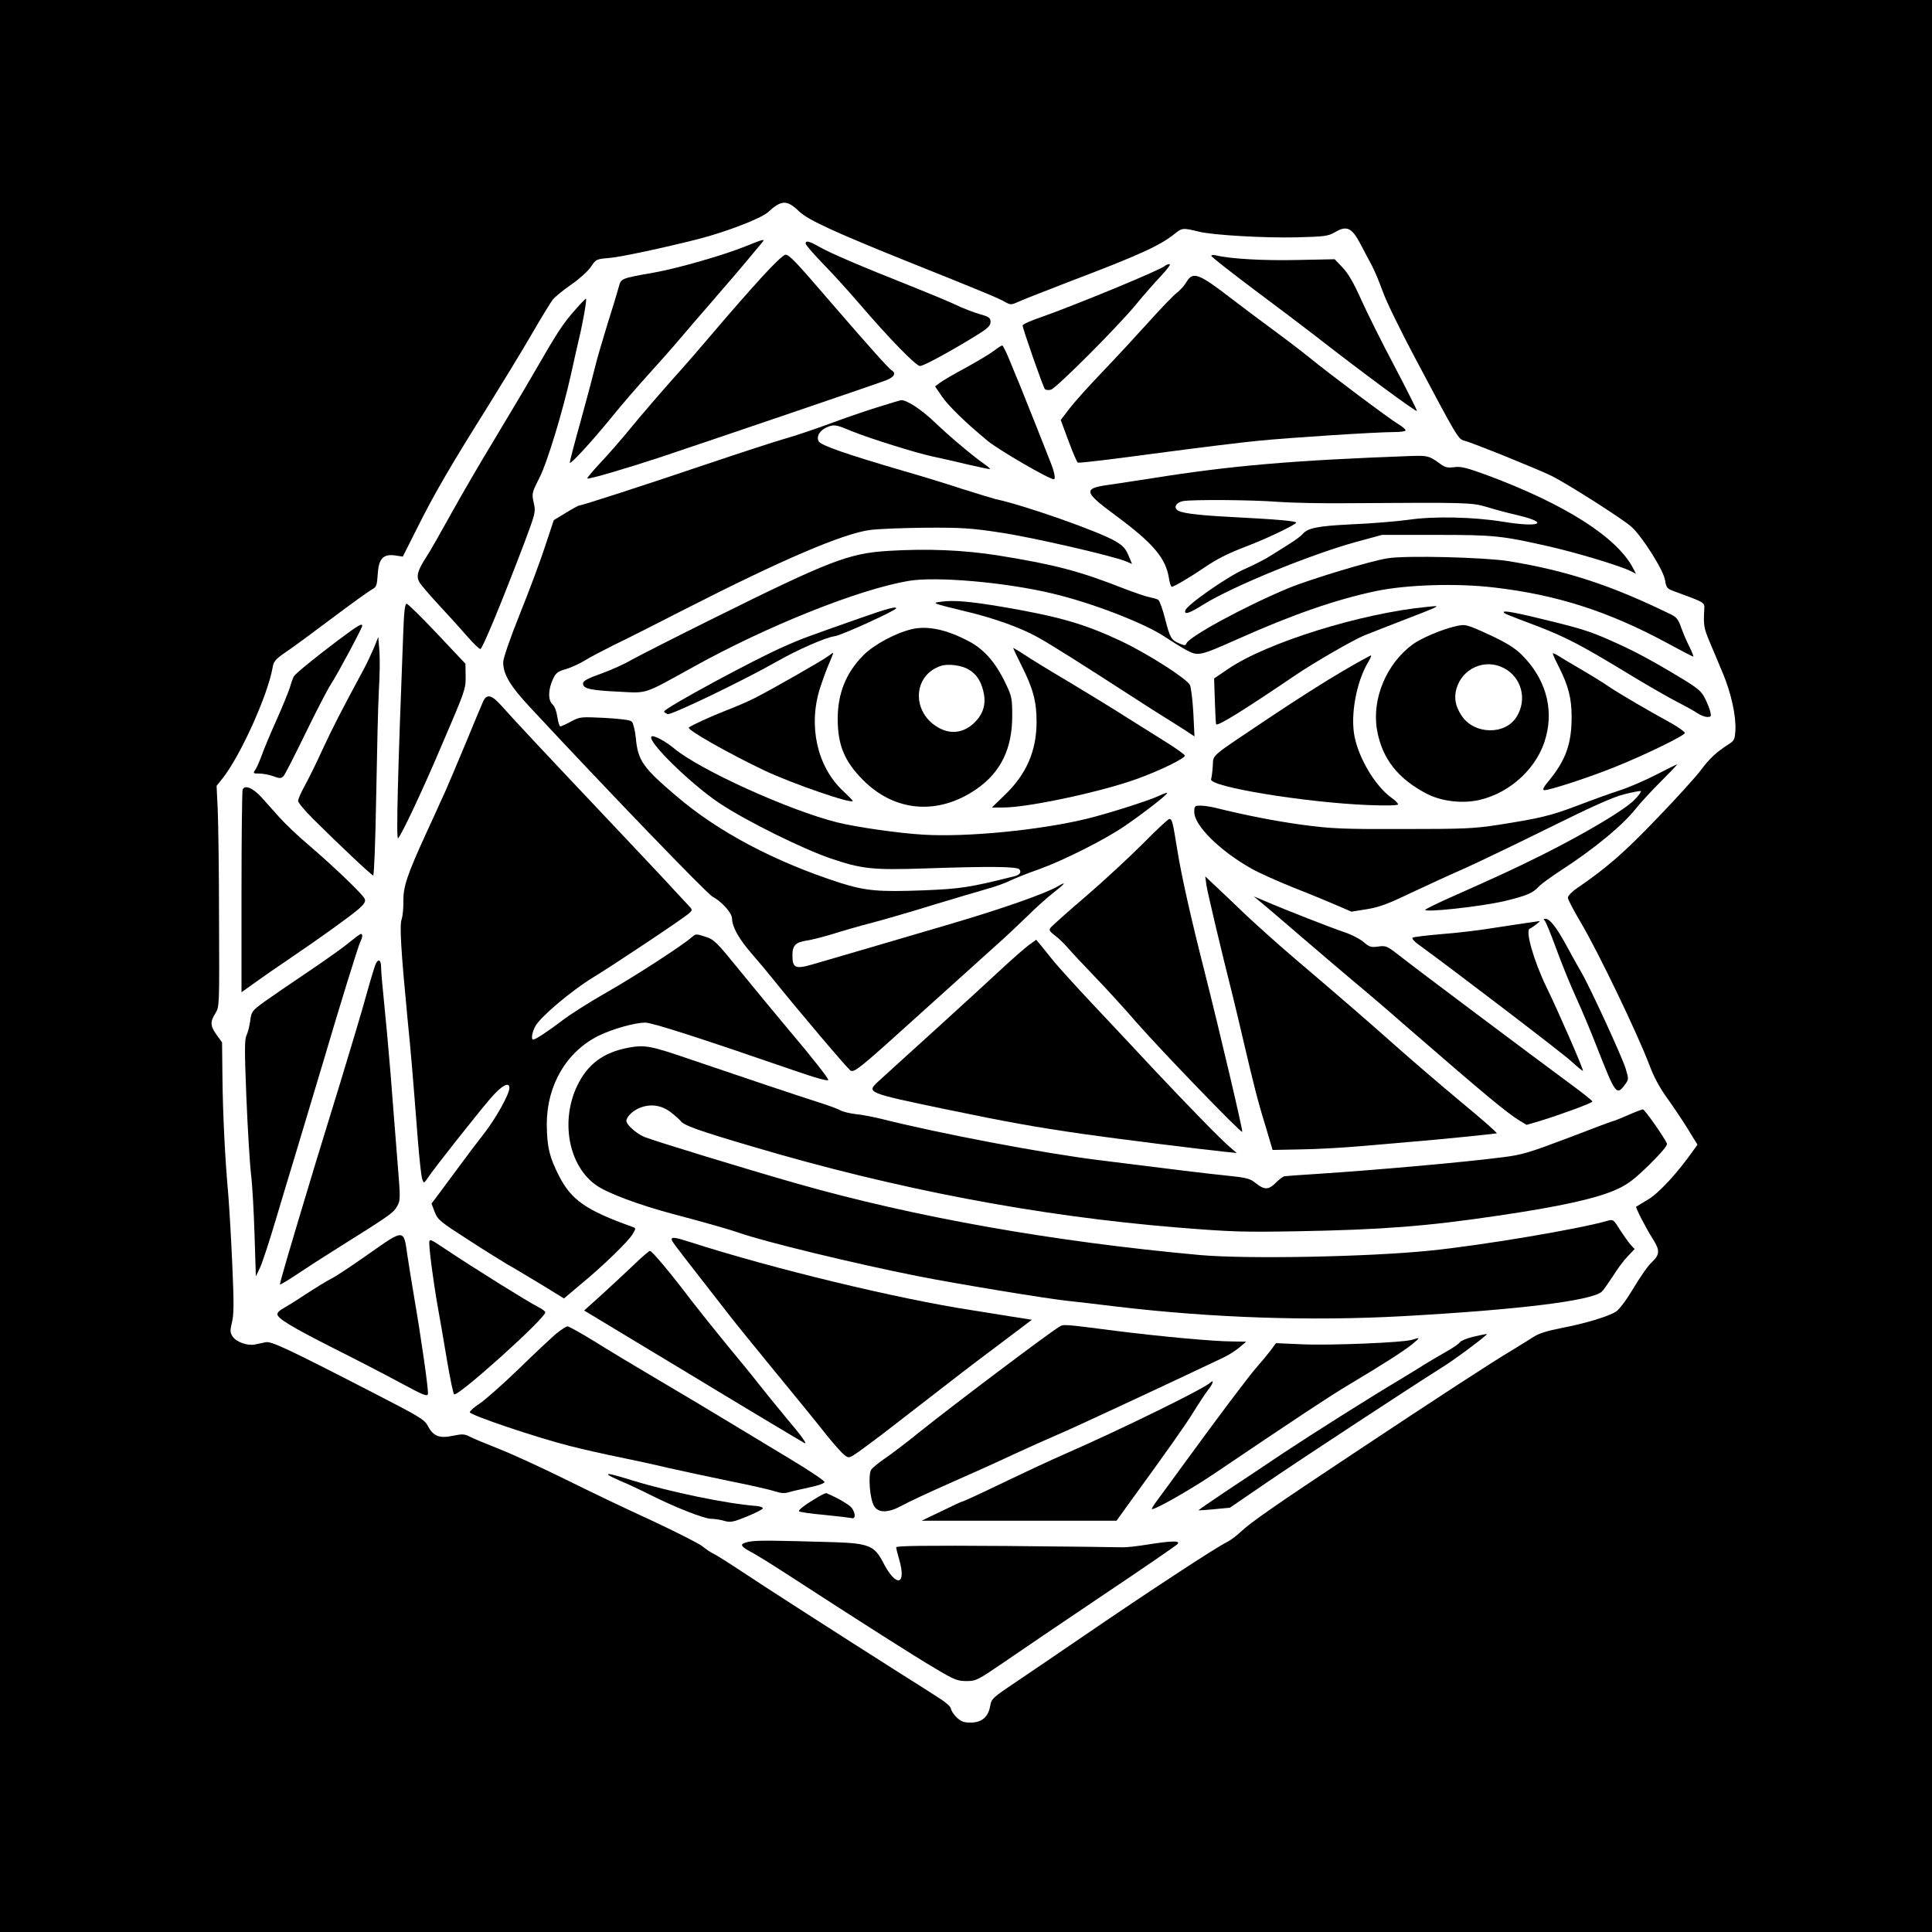 <?xml version="1.0" standalone="no"?>
<!DOCTYPE svg PUBLIC "-//W3C//DTD SVG 20010904//EN"
 "http://www.w3.org/TR/2001/REC-SVG-20010904/DTD/svg10.dtd">
<svg version="1.0" xmlns="http://www.w3.org/2000/svg"
 width="1024pt" height="1024pt" viewBox="0 0 1024 1024"
 preserveAspectRatio="xMidYMid meet">

<g transform="translate(0,1024) scale(0.1,-0.1)"
fill="#000000" stroke="none">
<path d="M0 5120 l0 -5120 5120 0 5120 0 0 5120 0 5120 -5120 0 -5120 0 0
-5120z m4235 4000 c49 -47 192 -112 605 -278 365 -146 456 -184 486 -202 31
-17 33 -17 75 2 24 11 150 60 279 110 353 134 468 186 545 248 41 33 44 33
130 12 71 -18 346 -34 515 -30 153 4 168 6 207 28 61 36 88 23 133 -62 19 -37
47 -89 61 -115 14 -26 40 -89 58 -138 17 -50 94 -207 170 -350 219 -413 230
-433 260 -440 42 -10 400 -155 466 -188 86 -43 384 -233 424 -271 58 -54 169
-230 176 -281 7 -42 10 -45 54 -61 160 -59 156 -56 154 -94 -5 -81 -2 -99 26
-166 16 -38 47 -112 69 -164 47 -110 74 -233 70 -311 -3 -49 -6 -55 -38 -75
-61 -39 -101 -76 -143 -133 -22 -31 -126 -146 -231 -255 -177 -185 -268 -264
-428 -374 -27 -18 -48 -41 -48 -50 0 -9 30 -66 66 -127 94 -158 303 -593 367
-762 22 -60 55 -120 91 -170 31 -43 81 -117 110 -164 l53 -86 -21 -29 c-84
-120 -183 -227 -240 -261 -33 -20 -62 -37 -64 -39 -5 -3 53 -116 88 -170 39
-62 38 -83 -6 -125 -20 -18 -63 -81 -97 -138 -38 -63 -74 -111 -92 -123 -44
-27 -165 -63 -290 -87 -72 -14 -120 -29 -144 -45 -20 -13 -72 -45 -116 -72
-105 -62 -398 -253 -830 -540 -427 -283 -558 -374 -610 -424 -22 -21 -56 -46
-75 -55 -59 -29 -423 -268 -755 -495 -115 -79 -273 -186 -350 -238 -136 -91
-140 -95 -147 -135 -10 -58 -45 -87 -104 -87 -37 0 -51 6 -75 29 -16 16 -29
37 -29 45 0 9 -26 33 -58 53 -31 20 -129 83 -217 138 -306 194 -731 467 -840
540 -60 40 -124 80 -141 89 -18 8 -45 27 -62 41 -16 13 -137 75 -268 136 -132
60 -338 159 -459 219 -121 60 -278 132 -349 160 -71 28 -143 58 -159 67 -26
13 -39 13 -87 3 -71 -15 -104 -2 -132 52 -18 34 -43 49 -286 174 -466 240
-544 276 -574 270 -16 -3 -41 -9 -57 -12 -40 -8 -98 13 -118 42 -14 22 -14 32
-3 78 10 41 10 105 1 307 -6 140 -16 304 -21 366 -18 199 -29 434 -31 623 l-2
185 -28 39 c-35 48 -36 70 -7 116 21 35 21 40 19 495 0 253 -4 516 -7 585 l-6
125 32 40 c94 118 240 442 265 587 5 32 15 44 67 80 34 22 145 104 246 180
101 76 197 145 212 153 25 13 28 20 32 81 5 84 29 109 93 100 l40 -6 74 147
c88 177 177 331 370 638 79 127 186 302 237 390 51 88 102 172 114 187 12 15
56 51 98 80 42 29 89 71 104 94 27 40 28 41 100 47 64 6 288 54 473 101 147
38 330 109 365 141 72 66 101 67 165 5z"/>
<path d="M3950 8934 c-113 -46 -360 -117 -485 -139 -176 -31 -173 -30 -186
-78 -6 -23 -33 -112 -60 -197 -26 -85 -56 -186 -65 -225 -9 -38 -43 -166 -75
-282 -33 -117 -59 -218 -59 -225 0 -15 113 107 227 247 49 61 137 162 194 225
57 63 129 144 159 180 30 36 102 119 160 186 87 100 168 194 278 327 20 23 12
21 -88 -19z"/>
<path d="M4270 8949 c0 -7 42 -55 93 -108 52 -53 138 -148 192 -211 155 -181
300 -330 321 -330 20 0 173 84 302 164 58 36 72 50 72 70 0 21 -7 27 -57 41
-32 9 -92 32 -133 52 -41 19 -147 63 -235 98 -253 100 -426 174 -481 206 -55
31 -74 36 -74 18z"/>
<path d="M4034 8767 c-61 -67 -165 -185 -230 -262 -65 -77 -172 -201 -239
-275 -66 -74 -163 -187 -215 -250 -51 -63 -127 -150 -168 -193 -40 -43 -72
-81 -69 -83 5 -6 203 52 382 111 302 101 1163 394 1203 410 42 17 53 37 28 52
-15 9 -118 124 -316 353 -195 227 -227 260 -247 260 -10 0 -65 -52 -129 -123z"/>
<path d="M6420 8884 c0 -5 102 -85 227 -179 125 -93 270 -203 323 -244 247
-193 540 -409 540 -399 0 6 -54 113 -119 237 -66 124 -145 283 -176 352 -40
89 -69 140 -99 171 l-42 44 -200 -4 c-178 -4 -355 6 -431 25 -13 3 -23 1 -23
-3z"/>
<path d="M6175 8831 c-22 -21 -475 -208 -657 -272 -54 -18 -98 -38 -98 -44 1
-19 109 -328 118 -337 6 -6 20 -7 33 -3 30 10 353 333 449 450 41 50 101 118
134 153 32 34 53 62 45 62 -8 0 -19 -4 -24 -9z"/>
<path d="M6289 8746 c-11 -19 -35 -46 -54 -60 -19 -15 -85 -84 -148 -154 -63
-70 -172 -188 -244 -263 -71 -74 -150 -162 -175 -195 l-46 -60 42 -113 c23
-62 45 -113 49 -113 18 -2 167 16 473 57 182 24 400 51 485 59 172 17 625 46
718 46 34 0 61 4 61 9 0 5 -17 20 -37 32 -48 28 -373 272 -473 354 -41 33
-127 99 -190 145 -63 46 -162 121 -220 165 -176 136 -207 148 -241 91z"/>
<path d="M3048 8597 c-65 -73 -95 -120 -215 -328 -49 -85 -148 -251 -219 -369
-72 -118 -172 -291 -223 -383 -51 -92 -109 -195 -130 -227 -47 -72 -56 -103
-39 -134 7 -14 56 -71 109 -128 53 -57 120 -131 150 -166 30 -34 59 -62 65
-62 11 0 117 257 234 565 58 156 60 161 49 210 -11 49 -10 53 29 130 43 84
124 352 168 549 13 61 33 147 43 191 21 87 42 207 37 212 -1 2 -28 -25 -58
-60z"/>
<path d="M5267 8380 c-21 -16 -88 -56 -150 -90 -62 -33 -123 -69 -137 -80
l-24 -18 37 -54 c34 -50 126 -139 242 -235 60 -49 325 -203 350 -203 11 0 4
36 -15 85 -11 27 -47 118 -79 200 -33 83 -72 179 -86 215 -15 36 -41 98 -57
138 -16 39 -33 72 -36 71 -4 0 -24 -13 -45 -29z"/>
<path d="M4643 8079 c-68 -21 -182 -61 -255 -88 -73 -27 -174 -61 -224 -75
-50 -14 -243 -77 -430 -140 -313 -106 -653 -216 -666 -216 -3 0 -35 -17 -69
-38 l-64 -39 -46 -139 c-25 -76 -85 -238 -134 -359 -52 -130 -88 -234 -88
-255 0 -65 38 -128 151 -248 396 -426 930 -980 958 -994 50 -27 104 -87 104
-117 1 -43 34 -104 101 -182 35 -40 87 -102 114 -136 145 -180 402 -483 414
-488 22 -9 53 17 366 300 159 143 336 303 394 355 59 52 138 127 178 166 39
39 99 93 132 119 68 53 78 67 27 37 -62 -37 -299 -120 -561 -197 -284 -84
-616 -181 -737 -216 -92 -27 -108 -20 -108 47 0 53 16 70 77 79 26 4 89 20
138 35 50 16 144 43 210 60 65 17 212 60 325 95 113 34 240 72 283 84 43 12
97 31 120 43 23 11 91 39 152 60 131 47 352 158 458 231 102 70 229 169 223
174 -2 2 -21 -4 -43 -15 -47 -23 -269 -94 -384 -122 -248 -60 -634 -98 -864
-84 -127 7 -357 40 -457 65 -256 64 -728 278 -865 392 -48 40 -111 73 -120 63
-25 -24 213 -256 363 -355 144 -95 440 -241 587 -291 165 -56 221 -62 497 -53
346 12 487 10 502 -4 14 -15 3 -31 -28 -38 -236 -59 -283 -66 -479 -74 -237
-9 -306 -3 -440 39 -348 112 -648 270 -873 463 -175 149 -201 186 -212 305 -4
41 -14 80 -21 87 -9 9 -58 15 -144 20 -127 6 -131 6 -178 -19 -26 -14 -52 -26
-57 -26 -5 0 -12 22 -16 50 -4 29 -14 56 -25 66 -25 22 -24 76 0 131 17 37 26
44 72 57 28 9 73 29 98 45 25 16 96 53 156 83 61 29 229 114 375 189 515 263
841 402 982 420 46 6 180 11 298 12 187 1 238 -2 394 -26 168 -25 592 -123
663 -152 l33 -14 -15 36 c-19 46 -30 58 -69 82 -82 51 -489 194 -641 226 -16
4 -97 29 -180 55 -82 27 -222 70 -310 95 -297 87 -434 134 -446 156 -15 28 10
64 55 79 30 10 43 7 117 -24 98 -40 348 -118 434 -136 33 -7 114 -25 180 -41
66 -15 121 -27 122 -25 2 2 -12 14 -31 27 -65 46 -181 144 -262 221 -71 68
-149 119 -179 117 -5 -1 -65 -19 -132 -40z"/>
<path d="M7475 7823 c-626 -23 -950 -51 -1370 -118 -82 -13 -189 -29 -237 -36
-127 -18 -122 -38 41 -158 204 -151 270 -228 287 -338 4 -24 10 -43 15 -43 11
0 96 50 168 99 72 49 123 75 229 116 104 39 262 115 262 125 0 8 -93 17 -346
30 -190 10 -269 21 -286 38 -17 17 -2 39 32 46 48 9 368 7 505 -4 66 -5 242
-9 390 -7 607 4 633 4 715 -20 41 -13 117 -33 169 -45 169 -41 109 -65 -84
-33 -156 25 -364 30 -500 10 -66 -9 -201 -20 -300 -24 -182 -9 -235 -19 -263
-54 -8 -9 -37 -30 -65 -48 -29 -18 -74 -47 -102 -64 -27 -18 -90 -50 -140 -72
-91 -40 -307 -191 -313 -219 -6 -24 22 -15 98 33 155 96 568 265 809 331 l136
37 285 0 c308 0 347 -4 595 -60 151 -34 386 -105 438 -132 l28 -14 -15 29
c-85 164 -361 340 -773 493 -109 40 -140 48 -175 43 -37 -5 -49 -2 -84 24 -49
36 -60 38 -149 35z"/>
<path d="M4705 7320 c-207 -13 -310 -53 -921 -356 -204 -101 -400 -201 -436
-221 -35 -21 -108 -54 -161 -73 -73 -26 -97 -39 -97 -53 0 -27 39 -36 188 -43
158 -8 127 -18 400 133 390 216 873 409 1137 454 145 25 512 -7 760 -66 209
-49 492 -158 600 -231 33 -22 83 -53 112 -69 64 -34 69 -33 278 60 290 129
511 206 727 252 162 34 428 43 628 19 329 -38 604 -126 912 -292 75 -41 139
-74 142 -74 4 0 -6 24 -20 53 -15 28 -34 75 -44 102 -13 39 -24 54 -51 67
-316 155 -553 233 -864 284 -128 20 -543 31 -640 15 -87 -13 -411 -111 -525
-158 -227 -94 -530 -258 -542 -294 -4 -11 -10 -11 -36 0 -45 19 -51 30 -77
132 -13 51 -29 95 -36 100 -7 4 -28 10 -48 14 -19 4 -78 24 -130 44 -236 93
-371 129 -671 177 -184 29 -374 37 -585 24z"/>
<path d="M4990 7051 c-54 -7 -54 -7 130 -52 152 -36 292 -87 381 -137 69 -38
249 -152 487 -306 75 -49 171 -110 212 -135 41 -26 88 -55 103 -66 l28 -18 -6
124 c-4 68 -12 135 -18 148 -17 34 -222 165 -363 232 -195 92 -329 131 -634
183 -166 28 -256 36 -320 27z"/>
<path d="M2137 6878 c-28 -718 -38 -1093 -27 -1081 20 21 130 254 238 509 116
270 121 283 120 348 l-1 68 -150 159 c-82 87 -155 159 -162 159 -9 0 -14 -44
-18 -162z"/>
<path d="M7560 7023 c-348 -34 -846 -189 -1050 -328 l-75 -51 4 -120 c2 -65 5
-121 7 -123 10 -10 145 74 418 259 102 69 309 189 369 213 34 14 123 48 197
77 74 28 149 58 165 65 30 14 28 15 -35 8z"/>
<path d="M4565 6966 c-296 -104 -323 -114 -406 -151 -163 -71 -639 -329 -639
-346 0 -4 9 -10 19 -14 19 -6 405 180 577 278 114 65 259 128 308 135 35 4
326 137 326 148 0 11 -49 -2 -185 -50z"/>
<path d="M7970 6996 c0 -7 4 -9 184 -77 147 -57 230 -100 478 -251 97 -59 212
-125 255 -147 43 -22 92 -49 108 -60 17 -12 41 -21 54 -21 20 0 22 3 16 27 -3
15 -16 47 -28 71 -19 38 -37 54 -132 111 -147 89 -242 140 -350 188 -120 54
-162 68 -345 113 -169 42 -240 55 -240 46z"/>
<path d="M1794 6848 c-124 -93 -225 -176 -236 -192 -4 -6 -14 -33 -22 -61 -9
-27 -41 -106 -72 -175 -31 -69 -65 -150 -75 -179 -11 -30 -26 -65 -34 -78 -15
-22 -15 -23 19 -23 18 0 52 -6 74 -14 36 -13 42 -13 56 2 8 10 59 110 114 223
55 113 116 232 137 264 39 61 165 297 165 308 0 16 -23 2 -126 -75z"/>
<path d="M7712 6920 c-73 -17 -180 -63 -224 -95 -139 -102 -217 -287 -190
-451 26 -154 112 -264 270 -344 76 -38 186 -50 273 -30 168 39 312 175 353
335 42 157 -6 314 -131 437 -36 35 -80 62 -168 103 -124 57 -128 58 -183 45z
m257 -220 c95 -48 127 -166 70 -258 -60 -100 -227 -96 -293 6 -32 49 -40 91
-27 140 30 109 150 163 250 112z"/>
<path d="M4832 6905 c-86 -20 -202 -83 -257 -139 -91 -92 -135 -202 -135 -336
0 -138 35 -224 133 -323 169 -171 399 -190 603 -49 128 89 189 213 189 387 0
94 -2 104 -36 175 -53 110 -114 180 -196 222 -117 62 -219 83 -301 63z m301
-213 c40 -23 64 -57 78 -112 16 -61 5 -113 -34 -157 -55 -63 -126 -79 -195
-44 -152 78 -148 282 6 332 37 12 109 3 145 -19z"/>
<path d="M1981 6804 c-14 -32 -37 -81 -52 -109 -121 -225 -159 -298 -216 -420
-35 -77 -80 -168 -99 -202 -19 -34 -34 -69 -34 -78 0 -9 35 -51 78 -94 147
-146 312 -301 320 -301 5 0 12 190 16 423 4 232 10 483 14 557 5 74 6 168 3
209 l-6 75 -24 -60z"/>
<path d="M5370 6805 c0 -2 20 -44 44 -92 62 -123 80 -191 80 -298 0 -156 -54
-280 -172 -392 l-65 -63 59 0 c136 0 535 86 722 156 119 44 242 105 242 119 0
5 -44 37 -97 70 -52 33 -148 93 -212 133 -64 41 -199 124 -301 185 -102 60
-211 127 -242 148 -32 21 -58 36 -58 34z"/>
<path d="M4389 6762 c-30 -23 -302 -178 -389 -222 -35 -18 -105 -48 -155 -67
-79 -31 -182 -78 -194 -89 -12 -11 206 -135 401 -228 151 -71 468 -180 468
-161 0 2 -24 27 -54 55 -135 128 -183 343 -120 542 15 46 37 107 50 135 12 29
22 53 20 53 -2 0 -14 -8 -27 -18z"/>
<path d="M8230 6776 c0 -4 15 -37 34 -74 49 -98 66 -164 66 -262 0 -142 -31
-228 -119 -336 -29 -34 -37 -50 -27 -52 19 -4 247 70 381 125 161 65 365 165
365 178 0 6 -33 30 -72 52 -126 69 -271 154 -328 192 -30 21 -100 64 -155 96
-55 32 -110 65 -122 73 -13 8 -23 11 -23 8z"/>
<path d="M7115 6682 c-83 -48 -251 -155 -375 -238 -339 -227 -307 -200 -312
-264 -2 -30 -6 -62 -9 -70 -12 -40 502 -124 834 -137 101 -4 157 -2 157 4 0 5
-15 21 -34 34 -85 60 -174 208 -197 327 -22 113 10 286 71 390 12 19 19 36 17
38 -1 2 -70 -36 -152 -84z"/>
<path d="M2561 6523 c-7 -16 -48 -113 -91 -218 -43 -104 -93 -221 -110 -260
-18 -38 -40 -88 -50 -110 -10 -22 -35 -76 -55 -120 -97 -212 -118 -276 -117
-350 1 -38 -4 -82 -9 -97 -12 -30 -4 -163 31 -528 19 -190 26 -275 55 -646 8
-99 18 -191 23 -204 9 -24 9 -23 33 12 35 52 255 330 325 412 60 71 104 96
104 60 0 -33 -71 -160 -133 -240 -34 -43 -98 -128 -142 -188 -44 -59 -93 -125
-109 -147 l-29 -38 17 -45 c16 -41 28 -51 179 -148 89 -58 185 -117 212 -133
28 -15 105 -62 172 -102 l122 -75 88 74 c119 98 254 229 276 267 18 30 18 31
0 38 -247 88 -324 142 -390 270 -51 100 -64 155 -65 274 0 207 104 385 276
470 75 36 188 68 245 69 38 0 289 -81 782 -251 117 -41 189 -61 189 -53 0 10
-84 117 -204 259 -70 83 -187 225 -262 317 -126 155 -138 168 -185 183 -49 16
-51 16 -72 -2 -47 -42 -299 -206 -452 -293 -88 -50 -194 -117 -235 -149 -75
-57 -142 -101 -154 -101 -13 0 -5 44 14 75 32 52 191 185 298 251 120 73 490
320 515 344 16 14 16 19 5 31 -8 8 -42 46 -78 84 -35 39 -201 215 -369 393
-329 348 -479 508 -552 590 -52 59 -79 66 -98 25z"/>
<path d="M8780 6135 c-58 -30 -145 -68 -195 -84 -49 -16 -149 -52 -222 -80
-142 -54 -199 -68 -423 -103 -130 -20 -182 -22 -505 -22 -320 -1 -379 2 -530
22 -145 20 -296 49 -470 92 -22 5 -55 10 -72 10 -31 0 -33 -2 -33 -34 0 -72
137 -207 305 -301 35 -20 135 -65 222 -100 87 -34 191 -77 232 -95 l74 -32 81
13 c64 10 113 28 231 85 83 39 209 97 280 128 72 32 274 129 450 216 230 114
343 165 403 180 46 12 86 19 89 17 3 -3 -12 -24 -34 -46 -48 -51 -256 -175
-483 -289 -165 -82 -222 -108 -500 -232 -63 -28 -119 -56 -125 -61 -19 -18
293 15 423 46 112 27 147 42 177 75 11 13 65 52 120 88 176 114 326 238 396
327 22 28 81 92 132 143 50 50 90 92 87 91 -3 0 -52 -24 -110 -54z"/>
<path d="M1286 6055 c-3 -9 -6 -255 -6 -545 l0 -529 73 52 c40 29 119 84 176
122 170 115 332 232 373 268 29 26 37 39 31 53 -10 24 -166 173 -298 286 -55
46 -125 113 -155 147 -30 34 -73 82 -95 106 -45 49 -88 67 -99 40z"/>
<path d="M6055 5766 c-72 -72 -207 -197 -300 -277 -94 -80 -176 -154 -184
-163 -13 -16 -11 -20 20 -44 19 -14 50 -44 69 -66 19 -23 83 -90 141 -151 58
-60 157 -168 219 -240 134 -153 557 -591 564 -584 5 4 -117 522 -202 859 -70
275 -121 502 -142 635 -25 155 -28 165 -43 164 -7 -1 -71 -61 -142 -133z"/>
<path d="M6394 5550 c6 -40 76 -336 140 -590 13 -52 38 -158 56 -235 53 -227
77 -323 118 -455 l37 -125 150 3 c83 1 224 9 315 17 91 8 221 19 290 25 127
10 418 40 433 43 5 2 -81 77 -190 167 -109 91 -256 217 -328 281 -147 131
-318 279 -545 472 -85 72 -204 179 -265 236 -60 58 -134 128 -164 156 l-53 50
6 -45z"/>
<path d="M6684 5457 c21 -17 120 -102 219 -187 99 -85 221 -189 270 -230 50
-41 179 -151 286 -245 422 -366 524 -450 594 -494 l38 -23 72 21 c116 36 277
95 277 103 0 4 -48 42 -106 85 -229 169 -837 625 -909 682 -74 58 -79 60 -121
54 -38 -5 -47 -2 -78 25 -19 16 -65 40 -103 52 -68 23 -307 116 -418 164 l-60
25 39 -32z"/>
<path d="M8186 5362 c6 -4 34 -72 63 -152 29 -80 77 -197 106 -260 29 -63 78
-180 109 -260 99 -252 104 -259 149 -198 20 27 20 29 3 85 -20 65 -194 442
-236 512 -15 25 -48 85 -74 133 -54 100 -91 148 -114 148 -10 0 -13 -3 -6 -8z"/>
<path d="M8090 5348 c-36 -5 -119 -18 -185 -28 -66 -11 -185 -25 -265 -31 -80
-7 -149 -15 -153 -19 -5 -4 9 -21 31 -36 175 -127 760 -573 810 -619 34 -31
62 -54 62 -50 0 15 -132 317 -193 442 -68 140 -114 302 -89 311 12 4 61 42 52
40 -3 0 -34 -5 -70 -10z"/>
<path d="M1851 5245 c-29 -25 -128 -95 -220 -157 -91 -61 -196 -133 -232 -159
-64 -47 -67 -51 -73 -101 -4 -28 -13 -63 -20 -77 -10 -21 -10 -85 0 -331 7
-168 18 -348 24 -400 7 -52 15 -196 19 -320 l7 -225 23 48 c12 26 49 139 82
250 33 111 81 270 106 352 86 287 111 371 147 490 82 279 186 616 196 634 12
23 13 41 3 41 -5 0 -32 -21 -62 -45z"/>
<path d="M5453 5231 c-21 -16 -81 -68 -134 -117 -52 -49 -214 -197 -359 -329
-146 -132 -283 -257 -305 -277 -64 -59 -62 -60 360 -148 328 -68 474 -94 723
-130 196 -28 614 -80 757 -95 l60 -6 -35 30 c-45 37 -229 226 -411 420 -79 85
-221 236 -314 335 -94 100 -188 204 -210 231 -22 28 -52 64 -66 82 l-27 32
-39 -28z"/>
<path d="M1990 5128 c-5 -13 -26 -81 -46 -153 -19 -71 -83 -285 -141 -475 -58
-190 -116 -379 -129 -420 -142 -470 -193 -644 -190 -648 2 -2 44 23 93 56 48
32 142 93 208 134 284 178 299 189 319 223 19 34 19 38 2 247 -9 117 -26 323
-36 458 -11 135 -27 307 -35 384 -8 76 -15 156 -15 177 0 43 -15 51 -30 17z"/>
<path d="M3330 4687 c-131 -25 -214 -86 -269 -198 -93 -191 -47 -431 102 -533
62 -42 223 -102 402 -150 186 -49 303 -83 355 -101 130 -46 616 -164 945 -229
201 -40 694 -121 795 -131 36 -4 155 -17 265 -31 501 -59 1022 -77 1510 -50
611 34 995 81 1054 129 8 7 34 44 59 82 24 39 60 87 80 107 l36 38 -21 22
c-11 13 -37 49 -57 80 -35 56 -36 56 -68 47 -148 -43 -670 -131 -943 -158
-325 -33 -969 -45 -1215 -23 -780 71 -1513 201 -2140 380 -277 79 -759 227
-805 246 -44 19 -95 65 -95 85 0 22 36 56 73 70 55 21 110 14 158 -21 24 -18
49 -40 56 -49 18 -24 89 -50 388 -138 756 -224 1508 -367 2245 -427 284 -23
347 -25 635 -20 445 8 684 26 1060 82 335 49 528 92 634 140 59 27 93 53 173
131 65 65 97 102 93 112 -12 30 -118 181 -127 181 -5 0 -40 -13 -78 -30 -38
-16 -71 -30 -74 -30 -4 0 -112 -40 -241 -90 -212 -80 -247 -91 -353 -104 -201
-26 -663 -67 -967 -87 -93 -6 -177 -12 -185 -13 -8 0 -29 -16 -47 -34 -39 -39
-60 -40 -106 -4 -32 26 -49 30 -154 41 -110 11 -279 32 -678 82 -291 36 -836
139 -1155 219 -41 10 -102 22 -135 25 -33 4 -69 13 -81 20 -11 7 -65 27 -120
44 -116 37 -399 132 -669 224 -218 75 -246 80 -335 64z"/>
<path d="M1960 3598 c-85 -60 -175 -120 -200 -133 -25 -12 -86 -50 -137 -83
-51 -34 -106 -68 -122 -77 -17 -8 -31 -22 -31 -30 0 -23 77 -69 298 -181 114
-57 272 -139 352 -182 124 -67 145 -76 148 -60 4 20 -36 298 -73 513 -13 77
-29 177 -36 223 -19 139 -17 138 -199 10z"/>
<path d="M3560 3671 c0 -9 13 -26 150 -202 52 -67 122 -156 155 -199 33 -43
130 -162 215 -266 159 -194 207 -252 313 -385 34 -41 71 -83 84 -92 22 -17 24
-16 75 19 29 21 109 80 177 133 361 280 424 328 516 397 55 41 128 96 162 122
l62 47 -102 16 c-56 9 -151 24 -212 34 -394 60 -1060 221 -1495 361 -81 26
-100 29 -100 15z"/>
<path d="M2276 3662 c-6 -10 18 -198 44 -347 11 -60 33 -188 49 -284 16 -95
33 -177 38 -181 17 -17 483 402 483 434 0 6 -17 19 -38 29 -52 26 -333 201
-492 307 -77 51 -78 51 -84 42z"/>
<path d="M3355 3532 c-44 -42 -121 -113 -170 -158 l-89 -80 325 -196 c178
-107 365 -220 414 -250 76 -46 401 -241 428 -256 20 -10 -16 39 -100 138 -48
58 -112 137 -142 175 -30 39 -107 133 -171 210 -63 77 -146 181 -184 230 -105
139 -210 265 -221 265 -5 0 -46 -35 -90 -78z"/>
<path d="M5615 3208 c-55 -32 -560 -413 -735 -553 -69 -56 -153 -120 -187
-143 -34 -23 -68 -51 -75 -61 -18 -26 -8 -160 16 -195 23 -36 75 -35 146 4 30
17 142 69 250 117 107 47 261 116 341 154 80 37 185 84 232 104 69 28 611 281
882 410 28 13 66 38 85 54 l35 30 -70 1 c-102 0 -390 27 -620 56 -279 36 -278
36 -300 22z"/>
<path d="M2950 3173 c-25 -21 -115 -105 -201 -189 -86 -83 -180 -166 -208
-184 -28 -18 -51 -39 -51 -45 0 -15 349 -133 530 -179 74 -19 196 -46 270 -61
74 -15 189 -40 255 -56 66 -15 211 -46 322 -69 111 -22 220 -47 242 -55 28 -9
50 -11 68 -5 16 5 65 16 111 26 48 10 82 22 82 29 0 7 -82 62 -182 122 -101
61 -246 149 -323 195 -77 47 -241 145 -365 218 -124 73 -282 168 -352 212 -70
43 -133 78 -140 78 -7 0 -33 -17 -58 -37z"/>
<path d="M7805 3154 c-33 -8 -63 -21 -67 -28 -5 -8 -38 -31 -76 -52 -37 -21
-89 -52 -117 -69 -27 -18 -84 -52 -125 -77 -166 -99 -462 -286 -619 -390 -91
-61 -230 -154 -309 -206 -78 -52 -141 -96 -140 -97 2 -1 40 2 85 6 l82 8 193
132 c187 128 773 512 932 612 60 37 197 138 235 173 7 6 -9 3 -74 -12z"/>
<path d="M7485 3139 c-47 -15 -436 -31 -586 -24 l-136 6 -28 -38 c-16 -21 -48
-60 -73 -88 -45 -51 -210 -271 -387 -514 -55 -76 -117 -160 -137 -187 -20 -27
-35 -50 -33 -52 9 -9 203 101 330 187 458 309 608 408 713 471 188 112 298
183 339 217 42 35 42 36 -2 22z"/>
<path d="M6414 2911 c-32 -31 -472 -247 -758 -372 -89 -39 -228 -104 -311
-144 -156 -75 -242 -115 -249 -115 -2 0 -50 -22 -107 -50 l-104 -50 517 0 516
0 56 78 c213 293 308 427 351 497 27 44 62 97 78 118 27 34 34 59 11 38z"/>
<path d="M3225 2422 c6 -5 35 -19 65 -32 30 -12 99 -44 152 -71 138 -69 290
-129 328 -129 18 0 49 -5 69 -11 32 -9 46 -7 119 23 45 18 84 38 85 43 1 6
-14 11 -33 13 -154 11 -458 74 -660 136 -100 31 -137 40 -125 28z"/>
<path d="M4340 2308 c-70 -41 -110 -71 -105 -78 2 -4 62 -13 132 -19 71 -7
136 -15 146 -17 22 -7 23 23 2 53 -12 17 -75 54 -135 79 -3 1 -21 -7 -40 -18z"/>
<path d="M3986 2071 c-27 -3 -51 -11 -53 -18 -3 -7 15 -22 39 -34 24 -12 104
-61 178 -109 432 -280 704 -453 805 -512 102 -61 119 -68 167 -68 51 0 59 4
198 99 80 55 317 216 527 357 211 141 388 263 394 270 16 19 -28 18 -156 -2
-55 -9 -116 -16 -135 -15 -19 1 -297 4 -617 7 -426 3 -583 1 -583 -7 0 -6 7
-35 16 -65 40 -139 -17 -149 -86 -14 -45 87 -77 100 -258 106 -307 9 -388 10
-436 5z"/>
</g>
</svg>
